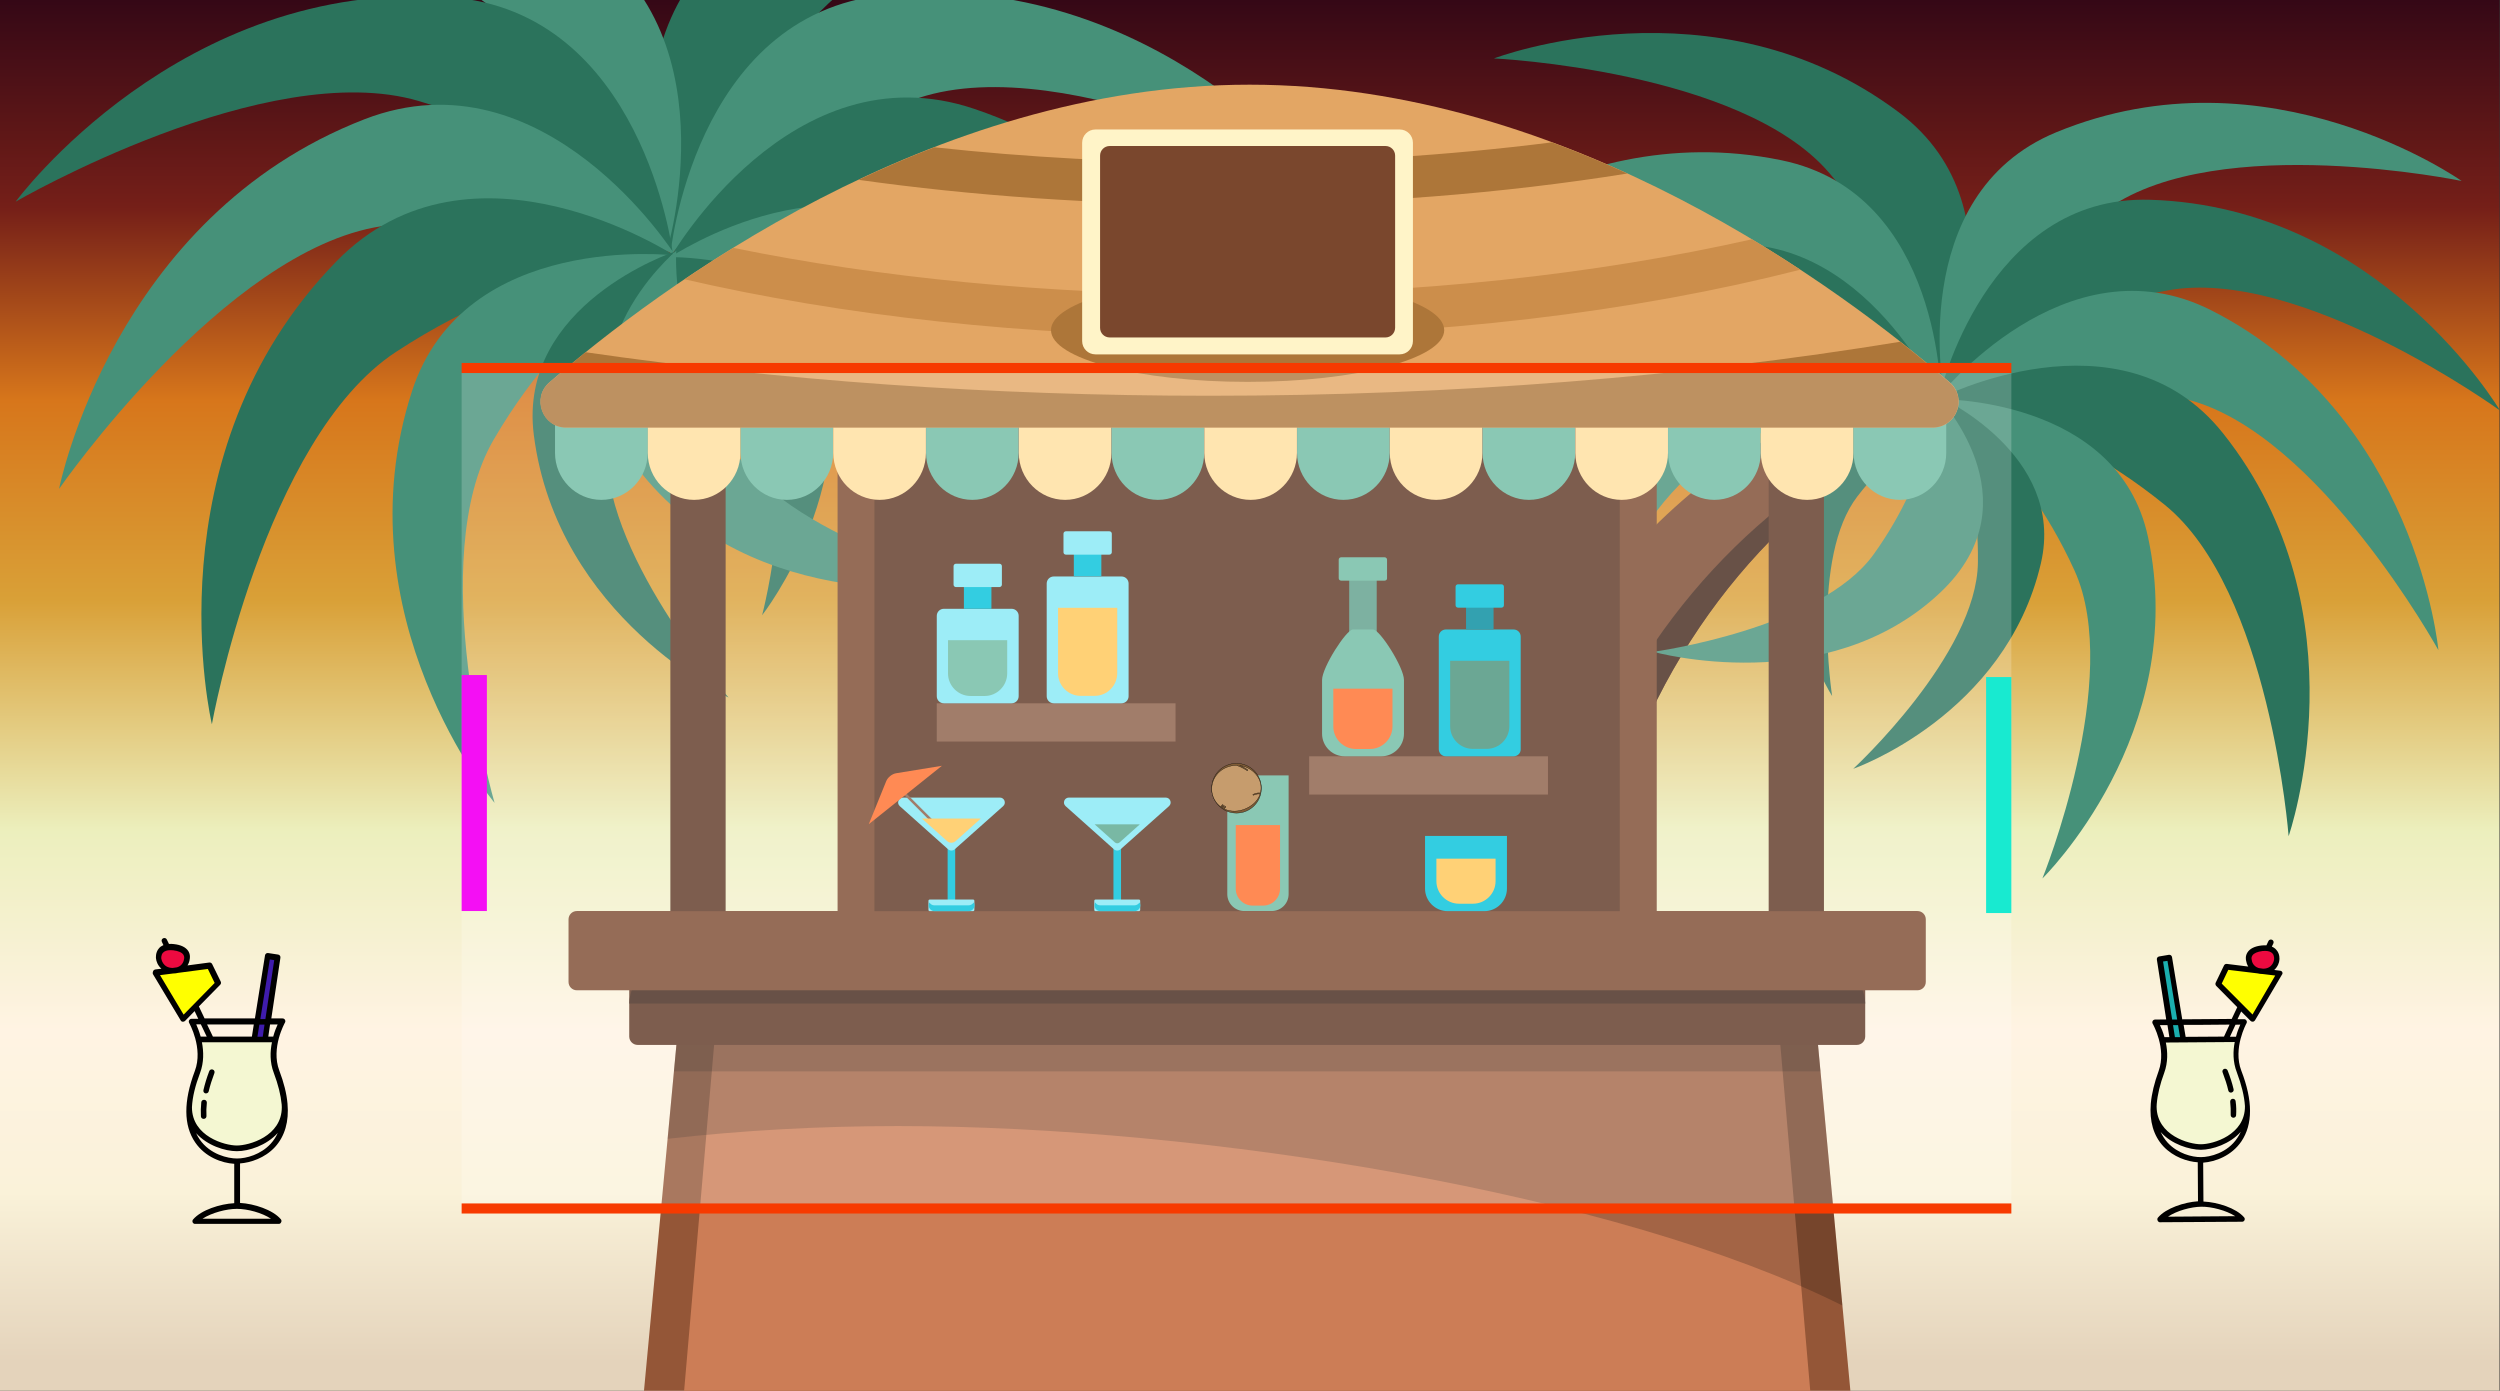 <?xml version="1.0" encoding="utf-8"?>
<!-- Generator: Adobe Illustrator 23.0.1, SVG Export Plug-In . SVG Version: 6.00 Build 0)  -->
<svg version="1.1" id="Layer_1" xmlns="http://www.w3.org/2000/svg" xmlns:xlink="http://www.w3.org/1999/xlink" x="0px" y="0px"
	 viewBox="0 0 1981 1102" style="enable-background:new 0 0 1981 1102;" xml:space="preserve">
<rect x="0" y="0" width="1981" height="1102" fill="#333333" stroke="none"/>
<style type="text/css">
	.st0{fill-rule:evenodd;clip-rule:evenodd;fill:url(#bg_1_);}
	.st1{fill:#7A472D;}
	.st2{fill:#422619;}
	.st3{fill:#2B735C;}
	.st4{fill:#469179;}
	.st5{fill:#945637;}
	.st6{fill:#CC7D56;}
	.st7{opacity:0.2;enable-background:new    ;}
	.st8{fill:#5C3522;}
	.st9{fill:#6DBAA1;}
	.st10{fill:#FFDE9C;}
	.st11{fill:#E3A664;}
	.st12{fill:#AD7639;}
	.st13{fill:#CC8E4B;}
	.st14{fill:#FFF4C8;}
	.st15{fill:#8A5C45;}
	.st16{fill:#84E8F5;}
	.st17{fill:#00C1D9;}
	.st18{fill:#008A9C;}
	.st19{fill:#FFC654;}
	.st20{fill:#5D9E89;}
	.st21{fill:#FF6D29;}
	.st22{fill:#58A68D;}
	.st23{opacity:0.2;fill-rule:evenodd;clip-rule:evenodd;fill:#FFFFFF;enable-background:new    ;}
	.st24{fill:none;stroke:#F73A00;stroke-width:8;stroke-miterlimit:10;}
	.st25{fill:#1BAFAF;}
	.st26{fill:#F4F7D2;}
	.st27{fill:#ED0A40;}
	.st28{fill:#FFFF00;}
	.st29{display:none;}
	.st30{display:inline;}
	.st31{fill:none;}
	.st32{fill:#3F1CAD;}
	.st33{fill-rule:evenodd;clip-rule:evenodd;fill:#F40FF4;}
	.st34{fill-rule:evenodd;clip-rule:evenodd;fill:#18EAD0;}
	.st35{fill:#7F5C36;stroke:#000000;stroke-width:0.25;stroke-miterlimit:10;}
	.st36{fill:#C69C6D;stroke:#000000;stroke-width:0.25;stroke-miterlimit:10;}
</style>
<linearGradient id="bg_1_" gradientUnits="userSpaceOnUse" x1="990.1" y1="334" x2="990.1" y2="1436" gradientTransform="matrix(1 0 0 -1 0 1436)">
	<stop  offset="1.980641e-02" style="stop-color:#E4D3BB"/>
	<stop  offset="0.143" style="stop-color:#FAF2D9"/>
	<stop  offset="0.259" style="stop-color:#FFF3E3"/>
	<stop  offset="0.402" style="stop-color:#ECEFBD"/>
	<stop  offset="0.569" style="stop-color:#D9A037"/>
	<stop  offset="0.712" style="stop-color:#D7761B"/>
	<stop  offset="0.851" style="stop-color:#751F18"/>
	<stop  offset="1" style="stop-color:#350816"/>
</linearGradient>
<rect id="bg" x="-0.4" class="st0" width="1981" height="1102"/>
<g>
	<g id="TikiBar">
		<g id="PalmRight">
			<path class="st1" d="M1553.6,325c-2-10.9-5-21.5-8.3-31.3c-154,26-295.2,144.4-355.8,317.3c-35.9,102.4-37.8,207.4-11.8,300.3
				c14.2,1.1,28.7,0.6,42.6-1.2c16.9-2.2,34-6.4,49.6-13.6c-20.4-87.7-16.4-185.1,16.9-280C1335.5,477.6,1436.2,374,1553.6,325z"/>
			<path class="st2" d="M1272.1,576.4c-44.1,90.5-58.1,173-48.1,262.5c0.5,17.2-35,21.3-52,21.5c-1.8,0-3.7,0-5.6,0
				c2.8,17.3,6.6,34.3,11.2,51c14.2,1.1,28.7,0.6,42.6-1.2c16.9-2.2,34-6.4,49.6-13.6c-20.4-87.7-16.4-185.1,16.9-280
				c48.7-138.8,149.3-242.4,266.7-291.4c-0.1-0.6-0.3-1.2-0.4-1.8C1437.8,361.7,1333.4,450.5,1272.1,576.4z"/>
			<path class="st3" d="M1561.1,323.4c0,0-85.9-45.2-126.2,35c-46.6,92.7,16.9,193.2,16.9,193.2s-17.2-110.1,20.1-158.4
				C1514.4,338.3,1561.1,323.4,1561.1,323.4z"/>
			<path class="st3" d="M1538,314.7c0,0,71-147.6-33.5-225.8c-145.8-109.3-320.7-42.6-320.7-42.6s195.5,9.2,265.4,90.4
				C1528.8,229.1,1538,314.7,1538,314.7z"/>
			<path class="st4" d="M1538.1,317.1c0,0,1.4-163.8-126.4-190.1c-178.5-36.8-308.3,98-308.3,98s180.8-74.9,278.7-31.2
				C1493.4,243.6,1538.1,317.1,1538.1,317.1z"/>
			<path class="st3" d="M1537.8,317.9c0,0-66.6-149.6-193.8-120.6c-177.7,40.5-240,217-240,217s133.5-143.1,240.7-143.8
				C1466.6,269.6,1537.8,317.9,1537.8,317.9z"/>
			<path class="st4" d="M1540.8,315.2c0,0-32-160.6,88.6-210.4c168.4-69.5,321.2,38.6,321.2,38.6s-191.7-39.7-279.6,21.5
				C1571,234.7,1540.8,315.2,1540.8,315.2z"/>
			<path class="st4" d="M1537.9,317.7c0,0-110.5-91.3-198.9-19c-123.4,101-103.5,263.5-103.5,263.5s48.9-164.2,132.6-206.5
				C1463.3,307.6,1537.9,317.7,1537.9,317.7z"/>
			<path class="st3" d="M1536.7,313.8c0,0,36.7-159.6,167.2-155.5c182.1,5.7,277.1,167,277.1,167s-158.5-114.9-263.8-95.1
				C1597.3,252.7,1536.7,313.8,1536.7,313.8z"/>
			<path class="st4" d="M1535.1,315.6c0,0,101.2-128.8,217.5-69.5c162.4,82.7,179.6,269.1,179.6,269.1s-94.5-171.4-198.2-198.4
				C1616,286.2,1535.1,315.6,1535.1,315.6z"/>
			<path class="st3" d="M1534.8,316.5c0,0,145.5-75.3,226.7,26.8c113.5,142.6,52,319.3,52,319.3s-14.9-195.2-98.2-262.6
				C1620.6,323.2,1534.8,316.5,1534.8,316.5z"/>
			<path class="st4" d="M1534.9,316.2c0,0,143.3-2.3,167.2,109.4c33.4,155.9-83.7,270.5-83.7,270.5s64.3-158.8,25.4-244.1
				C1599.5,354.9,1534.9,316.2,1534.9,316.2z"/>
			<path class="st3" d="M1535.7,313.9c0,0,101.7,45.9,81.5,132.5c-28.2,120.9-148.7,162.8-148.7,162.8s98-90.5,98.8-163.5
				C1568.4,362.5,1535.7,313.9,1535.7,313.9z"/>
			<path class="st4" d="M1534.3,312.9c0,0,81.2,83,3.1,156.7c-90.3,85.2-227.3,46.9-227.3,46.9s132.2-18,174.7-77.4
				C1533.2,371.5,1534.3,312.9,1534.3,312.9z"/>
		</g>
		<g id="palmLeft">
			<path class="st1" d="M511.9,210.5c3.7-12.5,8.5-24.5,13.4-35.6C702.1,223.7,853,378.8,903.2,588.1C932.9,712,922.5,835,881,940.4
				c-16.8-0.4-33.6-2.7-49.6-6.5c-19.5-4.6-39-11.6-56.3-21.8c34.3-100.1,41.2-214.3,13.6-329.2
				C748.5,414.8,643.3,281.7,511.9,210.5z"/>
			<path class="st2" d="M810.7,537.7c40.7,111,47.3,209,24.8,312.4c-2.6,20.1,38.3,29.1,58.2,31.4c2.2,0.3,4.3,0.5,6.5,0.7
				c-5.4,19.9-11.8,39.3-19.2,58.2c-16.8-0.4-33.6-2.7-49.6-6.5c-19.5-4.6-39-11.6-56.3-21.8c34.3-100.1,41.2-214.3,13.6-329.2
				c-40.3-168-145.5-301.1-276.9-372.3c0.2-0.7,0.4-1.3,0.6-2C642.8,267.2,754.1,383.3,810.7,537.7z"/>
			<path class="st3" d="M503.4,207.7c0,0,105.8-42.5,143.3,56c43.3,113.9-42.8,223.8-42.8,223.8s33.3-126.6-4.6-187.5
				C556.1,230.7,503.4,207.7,503.4,207.7z"/>
			<path class="st3" d="M531.4,200.2c0,0-65.3-180.9,66.1-259.9C780.9-170,977.3-71.2,977.3-71.2s-229.5-12.6-320.9,74
				C552.3,101.4,531.4,200.2,531.4,200.2z"/>
			<path class="st4" d="M531,203c0,0,17.9-191.5,170.4-207c212.9-21.7,348.5,151.3,348.5,151.3S847.6,38.2,728,77.6
				C592,122.5,531,203,531,203z"/>
			<path class="st3" d="M531.2,204.1c0,0,95.7-166.9,240.9-117.8c202.8,68.5,254.5,282.1,254.5,282.1s-139-183.1-264.1-196.8
				C620.1,156.1,531.2,204.1,531.2,204.1z"/>
			<path class="st4" d="M528,200.5c0,0,56.5-183.9-78.4-256.4c-188.6-101.3-380,6.8-380,6.8S298.3-72.7,393.7,9.4
				C502.3,102.8,528,200.5,528,200.5z"/>
			<path class="st4" d="M531.1,203.8c0,0,140-93.5,234.7,1.5C898,338,855.3,525.6,855.3,525.6S817.8,328,725.1,268.5
				C619.5,200.9,531.1,203.8,531.1,203.8z"/>
			<path class="st3" d="M532.9,199.4c0,0-23.9-190.9-176.8-201.6c-213.5-15-343.7,162-343.7,162S211.4,44.4,332,80.1
				C469.4,120.8,532.9,199.4,532.9,199.4z"/>
			<path class="st4" d="M534.6,201.7c0,0-102.9-162.5-245.8-107.2c-199.6,77.3-242,292.9-242,292.9s130.8-189,255.2-208.1
				C443.7,157.6,534.6,201.7,534.6,201.7z"/>
			<path class="st3" d="M534.8,202.7c0,0-161-105.3-268.1,4.3c-149.6,153-98.8,366.9-98.8,366.9S208.6,347.6,314,278.7
				C433.8,200.3,534.8,202.7,534.8,202.7z"/>
			<path class="st4" d="M534.8,202.4c0,0-167.2-19.8-208.4,107.8c-57.6,178.2,65.5,326,65.5,326S335.7,443,391.4,348
				C454.7,239.9,534.8,202.4,534.8,202.4z"/>
			<path class="st3" d="M534.1,199.6c0,0-124.3,41.5-111.1,145.1c18.5,144.7,154.3,208,154.3,208s-103.7-117.5-96-202.9
				C490.1,252.5,534.1,199.6,534.1,199.6z"/>
			<path class="st4" d="M535.9,198.7c0,0-104.8,87.3-22.3,182.7c95.4,110.3,260,81.9,260,81.9S621.3,426.4,578.7,352
				C530.2,267.3,535.9,198.7,535.9,198.7z"/>
		</g>
		<g id="Bar">
			<polygon class="st5" points="1478,1227.7 498.5,1227.7 539.6,789.6 1437,789.6 			"/>
			<polygon class="st6" points="1445.3,1227.7 531.2,1227.7 569.2,789.6 1407.4,789.6 			"/>
			<path class="st7" d="M711.5,892.3c243.1,0,570,53,748.4,142.2L1437,789.6H539.6L529,902.4C588.3,895.7,649.3,892.3,711.5,892.3z"
				/>
			<polygon class="st7" points="1442.5,849 1437,789.6 539.6,789.6 534,849 			"/>
			<path class="st1" d="M1476.1,1255.1H500.4c-14.8,0-25.9-13.4-23.1-28l1.4-7.6c2.1-11.1,11.8-19.2,23.1-19.2h972.8
				c11.3,0,21,8,23.1,19.2l1.4,7.6C1502,1241.7,1490.9,1255.1,1476.1,1255.1z"/>
			<path class="st8" d="M1497.8,1219.5c-0.2-0.9-0.4-1.7-0.6-2.5c-3.8,7.6-11.7,13-21.1,13H500.4c-9.3,0-17.2-5.4-21.1-13
				c-0.3,0.8-0.5,1.7-0.6,2.5l-1.4,7.6c-2.8,14.5,8.4,28,23.1,28h975.7c14.8,0,25.9-13.4,23.1-28L1497.8,1219.5z"/>
			<path class="st8" d="M1471.3,828h-966c-3.7,0-6.7-3-6.7-6.7v-50.8c0-3.7,3-6.7,6.7-6.7h966c3.7,0,6.7,3,6.7,6.7v50.8
				C1478,825,1475,828,1471.3,828z"/>
			<path class="st2" d="M498.6,795.2H1478c-0.4-17.4-14.6-31.4-32.1-31.4H530.7C513.2,763.8,499,777.8,498.6,795.2z"/>
			<path class="st1" d="M1519.4,784.7H457.1c-3.6,0-6.6-2.9-6.6-6.6v-49.6c0-3.6,2.9-6.6,6.6-6.6h1062.3c3.6,0,6.6,2.9,6.6,6.6v49.6
				C1526,781.8,1523,784.7,1519.4,784.7z"/>
			<rect x="531.2" y="338.7" class="st8" width="43.8" height="383.3"/>
			<rect x="1401.5" y="338.7" class="st8" width="43.8" height="383.3"/>
			<rect x="663.7" y="338.7" class="st1" width="649.1" height="383.3"/>
			<rect x="692.9" y="338.7" class="st8" width="590.6" height="383.3"/>
			<path class="st9" d="M513.2,311v47.9c0,20.5-16.5,37.2-36.7,37.2l0,0c-20.2,0-36.7-16.7-36.7-37.2V311H513.2z"/>
			<path class="st10" d="M586.7,311v47.9c0,20.5-16.5,37.2-36.7,37.2l0,0c-20.2,0-36.7-16.7-36.7-37.2V311H586.7z"/>
			<path class="st9" d="M660.2,311v47.9c0,20.5-16.5,37.2-36.7,37.2l0,0c-20.2,0-36.7-16.7-36.7-37.2V311H660.2z"/>
			<path class="st10" d="M733.7,311v47.9c0,20.5-16.5,37.2-36.7,37.2l0,0c-20.2,0-36.7-16.7-36.7-37.2V311H733.7z"/>
			<path class="st9" d="M807.2,311v47.9c0,20.5-16.5,37.2-36.7,37.2l0,0c-20.2,0-36.7-16.7-36.7-37.2V311H807.2z"/>
			<path class="st10" d="M880.7,311v47.9c0,20.5-16.5,37.2-36.7,37.2l0,0c-20.2,0-36.7-16.7-36.7-37.2V311H880.7z"/>
			<path class="st9" d="M954.2,311v47.9c0,20.5-16.5,37.2-36.7,37.2l0,0c-20.2,0-36.7-16.7-36.7-37.2V311H954.2z"/>
			<path class="st10" d="M1027.7,311v47.9c0,20.5-16.5,37.2-36.7,37.2l0,0c-20.2,0-36.7-16.7-36.7-37.2V311H1027.7z"/>
			<path class="st9" d="M1101.2,311v47.9c0,20.5-16.5,37.2-36.7,37.2l0,0c-20.2,0-36.7-16.7-36.7-37.2V311H1101.2z"/>
			<path class="st10" d="M1174.7,311v47.9c0,20.5-16.5,37.2-36.7,37.2l0,0c-20.2,0-36.7-16.7-36.7-37.2V311H1174.7z"/>
			<path class="st9" d="M1248.2,311v47.9c0,20.5-16.5,37.2-36.7,37.2l0,0c-20.2,0-36.7-16.7-36.7-37.2V311H1248.2z"/>
			<path class="st10" d="M1321.7,311v47.9c0,20.5-16.5,37.2-36.7,37.2l0,0c-20.2,0-36.7-16.7-36.7-37.2V311H1321.7z"/>
			<path class="st9" d="M1395.2,311v47.9c0,20.5-16.5,37.2-36.7,37.2l0,0c-20.2,0-36.7-16.7-36.7-37.2V311H1395.2z"/>
			<path class="st10" d="M1468.7,311v47.9c0,20.5-16.5,37.2-36.7,37.2l0,0c-20.2,0-36.7-16.7-36.7-37.2V311H1468.7z"/>
			<path class="st9" d="M1542.2,311v47.9c0,20.5-16.5,37.2-36.7,37.2l0,0c-20.2,0-36.7-16.7-36.7-37.2V311H1542.2z"/>
			<path class="st11" d="M448.7,338.7c-18.8,0-27.5-23.4-13.3-35.7c85.2-73.7,301.4-235.9,554.8-235.9S1459.8,229.4,1545,303
				c14.2,12.3,5.5,35.7-13.3,35.7H448.7z"/>
			<path class="st12" d="M1544.9,303.1c-11-9.5-24.1-20.4-39.2-32.3c-167.8,27.5-352.9,42.8-547.6,42.8
				c-174.2,0-340.7-12.2-494.1-34.5c-10.8,8.7-20.4,16.8-28.8,24c-14.2,12.3-5.5,35.7,13.3,35.7h1083
				C1550.4,338.7,1559.2,315.4,1544.9,303.1z"/>
			<path class="st12" d="M968.8,162.1c113.8,0,222.2-8.8,320.7-24.6c-19.3-8.8-39.2-17.1-59.8-24.7
				c-81.9,10.4-169.7,16.1-260.9,16.1c-79.3,0-155.9-4.3-228.4-12.2c-20.7,8-40.8,16.6-60.1,25.8C770,155.1,867.2,162.1,968.8,162.1
				z"/>
			<path class="st13" d="M968.8,266.6c169.6,0,327.2-19.5,457.8-52.9c-12.2-8-25-16.1-38.4-24.1c-122.6,27.7-266,43.7-419.4,43.7
				c-140.4,0-272.4-13.4-387.8-36.9c-13.5,8.3-26.4,16.7-38.6,24.9C666.5,250,812.5,266.6,968.8,266.6z"/>
			<ellipse class="st12" cx="988.6" cy="261.6" rx="155.8" ry="41"/>
			<path class="st14" d="M1109.1,280.8H868c-5.8,0-10.5-4.7-10.5-10.5V113.1c0-5.8,4.7-10.5,10.5-10.5h241.1
				c5.8,0,10.5,4.7,10.5,10.5v157.2C1119.6,276.1,1114.9,280.8,1109.1,280.8z"/>
			<path class="st1" d="M1097.9,267.4H879.3c-4.2,0-7.6-3.4-7.6-7.6V123.3c0-4.2,3.4-7.6,7.6-7.6h218.6c4.2,0,7.6,3.4,7.6,7.6v136.4
				C1105.5,263.9,1102.1,267.4,1097.9,267.4z"/>
			<rect x="742.3" y="557.3" class="st15" width="189.2" height="30.3"/>
			<rect x="1037.4" y="599.3" class="st15" width="189.2" height="30.3"/>
			<g>
				<path class="st16" d="M801.6,557.3h-53.7c-3.1,0-5.6-2.5-5.6-5.6V488c0-3.1,2.5-5.6,5.6-5.6h53.7c3.1,0,5.6,2.5,5.6,5.6v63.6
					C807.2,554.8,804.7,557.3,801.6,557.3z"/>
				<path class="st9" d="M751.2,507.3v26.3c0,9.9,8.1,17.9,17.9,17.9h11.1c9.9,0,17.9-8.1,17.9-17.9v-26.3H751.2z"/>
				<rect x="763.8" y="463.2" class="st17" width="21.8" height="19.2"/>
				<path class="st16" d="M792,465.2h-34.5c-1.1,0-1.9-0.9-1.9-1.9v-14.7c0-1.1,0.9-1.9,1.9-1.9H792c1.1,0,1.9,0.9,1.9,1.9v14.7
					C793.9,464.3,793,465.2,792,465.2z"/>
			</g>
			<g>
				<path class="st17" d="M1199.4,599.3h-53.7c-3.1,0-5.6-2.5-5.6-5.6v-89.3c0-3.1,2.5-5.6,5.6-5.6h53.7c3.1,0,5.6,2.5,5.6,5.6v89.3
					C1205.1,596.8,1202.5,599.3,1199.4,599.3z"/>
				<path class="st4" d="M1149.1,523.6v51.9c0,9.9,8.1,17.9,17.9,17.9h11.1c9.9,0,17.9-8.1,17.9-17.9v-51.9H1149.1z"/>
				<rect x="1161.7" y="479.6" class="st18" width="21.8" height="19.2"/>
				<path class="st17" d="M1189.8,481.5h-34.5c-1.1,0-1.9-0.9-1.9-1.9v-14.7c0-1.1,0.9-1.9,1.9-1.9h34.5c1.1,0,1.9,0.9,1.9,1.9v14.7
					C1191.7,480.6,1190.9,481.5,1189.8,481.5z"/>
			</g>
			<g>
				<path class="st16" d="M888.7,557.3H835c-3.1,0-5.6-2.5-5.6-5.6v-89.3c0-3.1,2.5-5.6,5.6-5.6h53.7c3.1,0,5.6,2.5,5.6,5.6v89.3
					C894.3,554.8,891.8,557.3,888.7,557.3z"/>
				<path class="st19" d="M838.4,481.6v51.9c0,9.9,8.1,17.9,17.9,17.9h11.1c9.9,0,17.9-8.1,17.9-17.9v-51.9H838.4z"/>
				<rect x="850.9" y="437.5" class="st17" width="21.8" height="19.2"/>
				<path class="st16" d="M879.1,439.5h-34.5c-1.1,0-1.9-0.9-1.9-1.9v-14.7c0-1.1,0.9-1.9,1.9-1.9h34.5c1.1,0,1.9,0.9,1.9,1.9v14.7
					C881,438.6,880.1,439.5,879.1,439.5z"/>
			</g>
			<g>
				<rect x="1069.1" y="458.1" class="st20" width="21.8" height="49"/>
				<path class="st9" d="M1094.6,599.3h-29.1c-9.9,0-17.9-8.1-17.9-17.9v-42.6c0-9.9,19.2-40,24.5-40h15.9c5.4,0,24.5,30.1,24.5,40
					v42.6C1112.5,591.2,1104.4,599.3,1094.6,599.3z"/>
				<path class="st21" d="M1056.5,545.7v29.9c0,9.9,8.1,17.9,17.9,17.9h11.1c9.9,0,17.9-8.1,17.9-17.9v-29.9H1056.5z"/>
				<path class="st9" d="M1097.2,460.1h-34.5c-1.1,0-1.9-0.9-1.9-1.9v-14.7c0-1.1,0.9-1.9,1.9-1.9h34.5c1.1,0,1.9,0.9,1.9,1.9v14.7
					C1099.2,459.2,1098.3,460.1,1097.2,460.1z"/>
			</g>
			<g>
				<rect x="882.3" y="656.8" class="st17" width="6" height="60.6"/>
				<path class="st16" d="M926.3,638.8L887.9,673c-1.5,1.3-3.7,1.3-5.2,0l-38.3-34.2c-2.7-2.4-1-6.8,2.6-6.8h76.7
					C927.3,632,929,636.4,926.3,638.8z"/>
				<path class="st22" d="M867.4,653.2l16,14.3c1.1,1,2.7,1,3.8,0l16-14.3H867.4z"/>
				<path class="st16" d="M902.5,722h-34.4c-0.5,0-1-0.4-1-1v-7.2c0-0.5,0.4-1,1-1h34.4c0.5,0,1,0.4,1,1v7.2
					C903.5,721.6,903,722,902.5,722z"/>
				<path class="st17" d="M898.9,717.4h-27.1c-1.7,0-3.1-0.9-3.9-2.3c-0.4,0.7-0.6,1.5-0.6,2.3c0,2.5,2.1,4.6,4.6,4.6H899
					c2.5,0,4.6-2.1,4.6-4.6c0-0.8-0.2-1.6-0.6-2.3C902,716.5,900.6,717.4,898.9,717.4z"/>
			</g>
			<g>
				<rect x="750.9" y="656.8" class="st17" width="6" height="60.6"/>
				<path class="st16" d="M794.9,638.8L756.5,673c-1.5,1.3-3.7,1.3-5.2,0L713,638.8c-2.7-2.4-1-6.8,2.6-6.8h76.7
					C795.9,632,797.6,636.4,794.9,638.8z"/>
				<path class="st15" d="M748.4,660.3l-0.2,0.2c-0.3,0.3-0.9,0.3-1.2,0L706.6,620c-0.3-0.3-0.3-0.9,0-1.2l0.2-0.2
					c0.3-0.3,0.9-0.3,1.2,0l40.5,40.5C748.8,659.4,748.8,660,748.4,660.3z"/>
				<path class="st19" d="M730.5,648.6l20.1,18c1.8,1.6,4.6,1.6,6.5,0l20.1-18H730.5z"/>
				<path class="st21" d="M746.4,606.8l-36.2,5.9c-3.3,0.5-6.8,3.3-8,6.4l-13.8,34L746.4,606.8z"/>
				<path class="st16" d="M771.1,722h-34.4c-0.5,0-1-0.4-1-1v-7.2c0-0.5,0.4-1,1-1h34.4c0.5,0,1,0.4,1,1v7.2
					C772.1,721.6,771.6,722,771.1,722z"/>
				<path class="st17" d="M767.5,717.4h-27.1c-1.7,0-3.1-0.9-3.9-2.3c-0.4,0.7-0.6,1.5-0.6,2.3c0,2.5,2.1,4.6,4.6,4.6h27.1
					c2.5,0,4.6-2.1,4.6-4.6c0-0.8-0.2-1.6-0.6-2.3C770.6,716.5,769.2,717.4,767.5,717.4z"/>
			</g>
			<g>
				<path class="st17" d="M1129.2,662.4v41.7c0,9.9,8.1,17.9,17.9,17.9h29.1c9.9,0,17.9-8.1,17.9-17.9v-41.7H1129.2z"/>
				<path class="st19" d="M1138.2,680.4v17.8c0,9.9,8.1,17.9,17.9,17.9h11.1c9.9,0,17.9-8.1,17.9-17.9v-17.8H1138.2z"/>
			</g>
			<g>
				<path class="st9" d="M972.5,614.4v94.1c0,7.4,6,13.4,13.4,13.4h21.8c7.4,0,13.4-6,13.4-13.4v-94.1H972.5z"/>
				<path class="st21" d="M979.2,653.8v50.4c0,7.4,6,13.4,13.4,13.4h8.3c7.4,0,13.4-6,13.4-13.4v-50.4H979.2z"/>
			</g>
		</g>
	</g>
</g>
<g id="bane">
	<rect x="365.8" y="295.5" class="st23" width="1228" height="658.6"/>
	<line id="bottum_x5F_bande" class="st24" x1="1593.8" y1="957.6" x2="365.8" y2="957.6"/>
	<line id="top_x5F_bande" class="st24" x1="365.8" y1="291.6" x2="1593.8" y2="291.6"/>
</g>
<g id="pinaCola_x5F_right">
	<g>
		<polygon id="straw" class="st25" points="1728.7,823.3 1721.3,824.6 1710.6,760.8 1718,759.5 		"/>
		<path id="the_drink" class="st26" d="M1768.2,902.7l-21,5.8c-0.5,0-18.8-2.8-19.3-3.1c-7.7-5.3-21-20.3-20.6-18.1l2.8-29.7
			c3.2-1.6,3.2-15.2,3.4-15.9c2.6-7.1-3-16.7,1.5-16.7l55.9-0.8c1.4,0,2.5,1.3,2.3,2.7c-1.5,9.3,1.9,33.6,6.7,37.3
			c0.6,0.5,1,1.2,1,2l-1.3,24.1c0,4.1-8,10.4-10.1,12C1769.1,902.4,1768.7,902.6,1768.2,902.7z"/>
		<path id="coctailberry" class="st27" d="M1794.2,769.5h-3.7c-4.8,0-8.8-3.9-8.9-8.7v-0.4c0-4.8,3.9-8.8,8.7-8.9h3.7
			c4.8,0,8.8,3.9,8.9,8.7v0.4C1803,765.5,1799,769.4,1794.2,769.5z"/>
		<polygon id="pineapple" class="st28" points="1758.6,781.5 1765.2,765.2 1804.8,771.6 1786.3,805.5 		"/>
		<g id="outline">
			<g id="fyld" class="st29">
				<path class="st30" d="M1752.7,909.6c-13.5,0.1-39.6-8-36.6-40.7c0.7-6.8,3.5-14.6,7-23.6c3.3-8.5-1.1-18.1-3.1-24.9l24.8-0.6
					l31.6-0.8c-2,7-4.9,16.2-1.2,25.1c21.5,52-6.5,65.4-22.7,65.6"/>
				<g class="st30">
					<path d="M1744.3,919C1744.2,919,1744.2,919,1744.3,919c-0.1,0-0.1,0-0.2,0H1744.3z"/>
					<path d="M1713.4,823.6L1713.4,823.6c0.9,3.5,1.6,7.5,1.7,11.7C1715.1,831.2,1714.4,827.1,1713.4,823.6z"/>
					<path d="M1744.1,908.9L1744.1,908.9L1744.1,908.9C1744,908.9,1744.1,908.9,1744.1,908.9c-12.3,0.1-35.5-7.1-37.3-31.9
						c-1.6,33,24.2,42.1,37.4,42c13.2-0.1,38.9-9.6,36.9-42.6C1779.5,901.5,1756.4,908.8,1744.1,908.9z"/>
				</g>
				<polyline class="st30" points="1725,822.9 1715.2,760.1 1722.8,758.9 1733.4,822.5 				"/>
				<polygon class="st30" points="1771.6,766 1765,779.8 1792.5,807.4 1813.7,771.3 				"/>
				<path class="st30" d="M1808.4,760.2c0,0,1.2-10.2-11.7-8.7s-10.3,9.5-10.3,9.5s0.9,8.8,11,8.7
					C1807.5,769.6,1808.4,760.2,1808.4,760.2z"/>
			</g>
			<g id="linjer">
				<g>
					<path class="st31" d="M1719,821.8l-1.5-9.5h-5.9c1,2.2,2.4,5.5,3.6,9.5H1719z"/>
					<path class="st31" d="M1744.2,911.1L1744.2,911.1C1744.2,911.1,1744.1,911.1,1744.2,911.1
						C1744.1,911.1,1744.1,911.1,1744.2,911.1L1744.2,911.1c-9.1,0.1-23.2-4.2-31.9-14.1c1.4,3.1,3.2,6,5.6,8.5
						c7.8,8.4,19.1,11.4,26.4,11.4c7,0,20.8-3.3,28.8-15.1c1.1-1.6,2-3.3,2.8-5C1767.2,906.6,1753.2,911,1744.2,911.1z"/>
					<polygon class="st31" points="1717.5,761.4 1714,761.9 1721.2,807.9 1725.2,807.8 					"/>
					<polygon class="st31" points="1762.2,821.5 1766.6,812 1743.5,812.1 1743.3,812.1 1730.2,812.2 1731.8,821.7 					"/>
					<polygon class="st31" points="1725.9,812.2 1721.9,812.3 1723.4,821.8 1727.5,821.7 					"/>
					<path class="st31" d="M1771.2,963.7c-7.1-4.7-18.7-7.6-26.9-7.5s-19.5,3.1-26.4,7.9L1771.2,963.7z"/>
					<path class="st31" d="M1802,760c0-0.1,0.3-2.7-1.3-4.6c-1.2-1.3-3.1-2-5.8-2c-0.7,0-1.4,0-2.1,0.1c-4,0.5-6.8,1.6-8,3.5
						c-1,1.5-0.6,3.1-0.6,3.2c0,0.1,0.1,0.3,0.1,0.4c0.1,0.6,0.7,4.9,5.4,6.4l3.5,0.5C1801.2,767.4,1802,760.3,1802,760z"/>
					<path class="st31" d="M1788.9,771.3l-23.2-2.8l-5.2,10.9l24.4,24.5l18.2-30.9l-10.1-1.2
						C1791.4,771.8,1790.1,771.6,1788.9,771.3z"/>
					<path class="st31" d="M1771.4,821.4c0.1,0,0.3,0,0.4,0c1.1-4,2.4-7.3,3.4-9.6h-3.8l-4.4,9.5L1771.4,821.4L1771.4,821.4z"/>
					<path class="st31" d="M1770.8,825.7l-54.6,0.4c1.4,7.1,1.8,15.7-1.3,24.1c-3.3,8.9-5.3,17.2-5.9,24.6c-0.1,0.7-0.1,1.4-0.1,2
						c0,0.1,0,0.1,0,0.2c0.2,22.8,25.8,29.7,35.2,29.7c9.4-0.1,35-7.3,34.8-30.1v-0.1c-0.6-7.9-2.7-16.9-6.5-26.7
						C1769.2,841.4,1769.5,832.8,1770.8,825.7z M1765.7,864.2c-1-4.5-2.6-9.3-4.5-14.3c-0.4-1.1,0.1-2.4,1.2-2.8
						c1.1-0.4,2.4,0.1,2.8,1.3c1.9,5.1,3.6,10.1,4.7,14.8c0.3,1.2-0.5,2.3-1.6,2.6c-0.2,0-0.3,0.1-0.5,0.1
						C1766.8,865.8,1765.9,865.2,1765.7,864.2z M1771.9,883.6c-0.1,1.1-1,2-2.1,2c-0.1,0-0.1,0-0.2,0c-1.2-0.1-2.1-1.1-2-2.3
						c0.2-3.2,0.1-6.7-0.4-10.3c-0.1-1.2,0.7-2.3,1.9-2.4c1.2-0.1,2.2,0.7,2.4,1.9C1772.1,876.4,1772.1,880.2,1771.9,883.6z"/>
					<path d="M1768.3,865.7c1.2-0.3,1.9-1.4,1.6-2.6c-1.1-4.7-2.7-9.7-4.7-14.8c-0.4-1.1-1.7-1.7-2.8-1.3c-1.1,0.4-1.7,1.7-1.2,2.8
						c1.9,5,3.5,9.8,4.5,14.3c0.2,1,1.1,1.7,2.1,1.7C1767.9,865.8,1768.1,865.8,1768.3,865.7z"/>
					<path d="M1769.1,870.7c-1.2,0.1-2,1.2-1.9,2.4c0.4,3.6,0.5,7.1,0.4,10.3c-0.1,1.2,0.8,2.2,2,2.3c0.1,0,0.1,0,0.2,0
						c1.1,0,2.1-0.9,2.1-2c0.2-3.5,0.2-7.2-0.4-11.1C1771.4,871.4,1770.3,870.5,1769.1,870.7z"/>
					<path d="M1808.5,770.4c-0.3-0.7-0.9-1.1-1.7-1.2l-4.7-0.6c2.8-2.5,4-5.9,4.1-8.1c0-0.2,0.6-4.6-2.5-7.9
						c-0.9-1.1-2.1-1.9-3.5-2.5l1.2-2.5c0.5-1.1,0.1-2.4-1-2.9s-2.4-0.1-2.9,1l-1.6,3.4c-1.2-0.1-2.5,0-3.8,0.1
						c-5.5,0.6-9.3,2.5-11.2,5.5c-1.8,2.8-1.3,5.6-1.1,6.5c0.2,1.3,0.7,3.1,1.7,4.7l-17-2.1c-0.9-0.1-1.8,0.4-2.2,1.2l-6.6,13.7
						c-0.4,0.8-0.2,1.8,0.4,2.5l16.7,16.9l-4.4,9.3l-25.2,0.2h-0.2l-13.8,0.1l-8.1-49.3c-0.2-1.2-1.3-2-2.5-1.8l-7.7,1.3
						c-1.2,0.2-2,1.3-1.8,2.5l7.4,47.4l-8.8,0.1c-0.8,0-1.5,0.4-1.9,1.1s-0.4,1.5,0,2.2c0.1,0.2,11.2,19.6,4.7,37.5
						c-3.4,9.3-5.5,17.9-6.2,25.7c-1.2,14.1,2.2,25.6,9.9,33.9c8,8.6,19.2,12.2,27.3,12.7l0.2,30.9c-10.9,0.7-25.5,5.5-31.7,12.9
						c0,0,0,0.1-0.1,0.1c0,0.1-0.1,0.1-0.1,0.2c0,0.1-0.1,0.1-0.1,0.2c0,0.1-0.1,0.1-0.1,0.2c0,0.1,0,0.1-0.1,0.2c0,0.1,0,0.1,0,0.2
						c0,0.1,0,0.2,0,0.2v0.1v0.1c0,0.1,0,0.1,0,0.2c0,0.1,0,0.1,0,0.2c0,0.1,0,0.1,0.1,0.2c0,0.1,0,0.1,0.1,0.2
						c0,0.1,0.1,0.1,0.1,0.2c0,0.1,0.1,0.1,0.1,0.2c0,0.1,0.1,0.1,0.1,0.2c0.1,0.1,0.1,0.1,0.2,0.2c0,0,0,0,0.1,0.1
						c0,0,0.1,0,0.1,0.1c0.1,0,0.1,0.1,0.2,0.1s0.1,0.1,0.2,0.1s0.1,0.1,0.2,0.1s0.2,0.1,0.2,0.1h0.1c0.1,0,0.3,0,0.4,0l0,0
						l64.9-0.4c0.1,0,0.1,0,0.2,0s0.1,0,0.1,0c0.1,0,0.2,0,0.3-0.1h0.1c0.1,0,0.2-0.1,0.3-0.1c0,0,0.1,0,0.1-0.1
						c0.1,0,0.2-0.1,0.2-0.2c0,0,0,0,0.1,0l0,0c0.1-0.1,0.1-0.1,0.2-0.2l0.1-0.1c0-0.1,0.1-0.1,0.1-0.2c0-0.1,0.1-0.1,0.1-0.2
						c0-0.1,0.1-0.1,0.1-0.2c0-0.1,0-0.1,0.1-0.2c0-0.1,0-0.1,0-0.2c0-0.1,0-0.1,0-0.2V966v-0.1c0-0.1,0-0.2,0-0.2
						c0-0.1,0-0.1,0-0.2c0-0.1,0-0.2-0.1-0.2c0-0.1,0-0.1-0.1-0.2c0-0.1-0.1-0.1-0.1-0.2c0-0.1-0.1-0.1-0.1-0.2l-0.1-0.1
						c-6.4-7.4-21.1-12-32.2-12.5l-0.2-30.8c9.6-0.7,22.5-5.4,30.3-16.9c9.1-13.5,9.1-32.3-0.1-56c-6.8-17.7,4-37.3,4.1-37.5
						c0.4-0.7,0.4-1.5,0-2.2s-1.1-1.1-1.9-1.1h-5.2l2.9-6.1l7.5,7.5c0.4,0.4,1,0.6,1.5,0.6c0.1,0,0.2,0,0.3,0c0.7-0.1,1.2-0.5,1.6-1
						l21.3-36.1C1808.7,771.8,1808.8,771.1,1808.5,770.4z M1743.3,812.1h0.2l23.2-0.2l-4.4,9.5l-30.4,0.2l-1.6-9.5H1743.3z
						 M1723.4,821.8l-1.5-9.5h4l1.6,9.5H1723.4z M1714,761.9l3.5-0.5l7.7,46.5h-4L1714,761.9z M1717.5,812.3l1.5,9.5h-3.9
						c-1.1-4-2.5-7.3-3.6-9.5H1717.5z M1744.3,956.2c8.2-0.1,19.7,2.9,26.9,7.5l-53.3,0.4C1724.8,959.4,1736.1,956.3,1744.3,956.2z
						 M1744.1,916.9c-7.3,0.1-18.5-2.9-26.4-11.4c-2.3-2.5-4.1-5.4-5.6-8.5c8.7,9.8,22.8,14,31.8,14.1l0,0c0,0,0,0,0.1,0s0,0,0.1,0
						l0,0c9-0.1,23-4.6,31.5-14.3c-0.8,1.8-1.7,3.4-2.8,5C1765,913.6,1751.1,916.9,1744.1,916.9z M1778.9,876.5
						C1778.9,876.6,1778.9,876.6,1778.9,876.5c0.2,22.9-25.4,30.2-34.8,30.2c-9.4,0.1-35-6.9-35.2-29.7c0-0.1,0-0.1,0-0.2
						c0-0.7,0.1-1.3,0.1-2c0.6-7.4,2.6-15.7,5.9-24.6c3.1-8.4,2.8-17,1.3-24.1l54.6-0.4c-1.4,7.1-1.6,15.7,1.7,24.1
						C1776.2,859.7,1778.4,868.6,1778.9,876.5z M1775.2,811.9c-1,2.3-2.4,5.6-3.4,9.6c-0.1,0-0.3,0-0.4,0h-4.4l4.4-9.5L1775.2,811.9
						L1775.2,811.9z M1784.3,760.7c0-0.1,0-0.3-0.1-0.4c0-0.1-0.5-1.7,0.6-3.2c1.2-1.8,4-3,8-3.5c0.8-0.1,1.5-0.1,2.1-0.1
						c2.7,0,4.6,0.7,5.8,2c1.6,1.8,1.3,4.5,1.3,4.6c0,0.3-0.7,7.4-8.7,7.5l-3.5-0.5C1785,765.6,1784.3,761.3,1784.3,760.7z
						 M1784.9,803.9l-24.4-24.5l5.2-10.9l23.2,2.8c1.2,0.3,2.5,0.5,3.9,0.5l10.1,1.2L1784.9,803.9z"/>
				</g>
			</g>
		</g>
	</g>
</g>
<g id="pinaCola_x5F_left">
	<g>
		
			<rect id="straw_1_" x="179.1" y="787.5" transform="matrix(0.16 -0.987 0.987 0.16 -603.116 873.505)" class="st32" width="65.6" height="7.6"/>
		<path id="the_drink_1_" class="st26" d="M163.1,903.8l21.4,5.8c0.5,0,19.2-3,19.6-3.3c7.9-5.4,21.3-20.7,20.8-18.4l-3-30.1
			c-3.3-1.6-3.3-15.4-3.6-16.1c-2.6-7.2,3-16.9-1.6-16.9l-56.9-0.4c-1.5,0-2.6,1.3-2.3,2.7c1.6,9.5-1.8,34.1-6.5,37.8
			c-0.6,0.5-1,1.2-1,2l1.5,24.4c0,4.2,8.2,10.4,10.4,12C162.2,903.6,162.6,903.8,163.1,903.8z"/>
		<path id="coctailberry_1_" class="st27" d="M135.9,769h3.4c5,0,9.1-4.1,9.1-9.1l0,0c0-5-4.1-9.1-9.1-9.1h-3.4
			c-5,0-9.1,4.1-9.1,9.1l0,0C126.8,764.9,130.9,769,135.9,769z"/>
		<polygon id="pineapple_1_" class="st28" points="172,781 165.2,764.4 124.9,771.3 144.1,805.5 		"/>
		<g>
			<g id="fyld_1_" class="st29">
				<path class="st30" d="M179.1,910.7c-16.6,0-45.1-13.4-23.6-66.3c3.6-9,0.6-18.3-1.4-25.4l32.2,0.6l25.2,0.4
					c-1.9,7-6.4,16.7-2.9,25.3c3.7,9.1,6.7,17,7.3,23.9C219.1,902.4,192.7,910.8,179.1,910.7"/>
				<g class="st30">
					<path d="M187.8,920.3C187.8,920.3,187.7,920.3,187.8,920.3c-0.1,0-0.1,0-0.2,0H187.8z"/>
					<path d="M216.6,835.3c0.1-4.3,0.8-8.3,1.7-11.9l0,0C217.3,826.9,216.6,831,216.6,835.3z"/>
					<path d="M149.9,877.4c-1.8,33.4,24.3,42.9,37.8,42.9c13.4,0,39.6-9.5,37.8-42.9c-1.6,25.2-25.2,32.6-37.8,32.6h0.1h-0.2h0.1
						C175.2,910,151.6,902.6,149.9,877.4z"/>
				</g>
				<polyline class="st30" points="198,822.3 208.2,757.8 216.1,759 206.5,822.7 				"/>
				<polygon class="st30" points="115.9,771 137.8,807.5 165.5,779.3 158.7,765.4 				"/>
				<path class="st30" d="M132.5,769.2c10.3,0,11.1-8.9,11.1-8.9s2.6-8-10.6-9.5s-11.8,8.9-11.8,8.9S122.2,769.2,132.5,769.2z"/>
			</g>
			<g id="linjer_1_">
				<g>
					<path class="st31" d="M216.5,821.5c1.1-4,2.5-7.4,3.5-9.6h-6l-1.4,9.6H216.5z"/>
					<path class="st31" d="M155.4,897.9c0.8,1.8,1.8,3.5,2.9,5.1c8.2,11.9,22.3,15.1,29.4,15.1c7.4,0,18.9-3.1,26.7-11.7
						c2.3-2.6,4.2-5.4,5.6-8.6c-8.7,10-23.1,14.4-32.3,14.5l0,0c0,0,0,0-0.1,0c0,0,0,0-0.1,0l0,0
						C178.4,912.2,164.2,907.8,155.4,897.9z"/>
					<polygon class="st31" points="206.2,807.5 210.3,807.5 217.3,760.8 213.7,760.3 					"/>
					<polygon class="st31" points="199.6,821.5 201.1,811.8 187.8,811.8 187.6,811.8 164.1,811.8 168.7,821.5 					"/>
					<polygon class="st31" points="204,821.5 208.1,821.5 209.6,811.8 205.5,811.8 					"/>
					<path class="st31" d="M214.7,965.7c-7.1-4.8-18.6-7.8-27-7.8c-8.3,0-20,3.1-27.2,7.8H214.7z"/>
					<path class="st31" d="M136.8,767l3.5-0.5c4.8-1.5,5.5-5.9,5.5-6.5c0-0.1,0-0.3,0.1-0.4c0-0.1,0.5-1.7-0.6-3.2
						c-1.2-1.8-4-3-8.1-3.5c-0.8-0.1-1.5-0.1-2.2-0.1c-2.7,0-4.7,0.7-5.8,2c-1.6,1.8-1.4,4.6-1.4,4.6
						C127.8,759.8,128.7,766.9,136.8,767z"/>
					<path class="st31" d="M137.1,771.4l-10.3,1.3l18.7,31.2l24.6-25.1l-5.4-11.1l-23.6,3.1C139.9,771.2,138.6,771.4,137.1,771.4z"
						/>
					<path class="st31" d="M163.8,821.5l-4.6-9.6h-3.8c1.1,2.3,2.4,5.6,3.5,9.7c0.1,0,0.3,0,0.4,0h4.5L163.8,821.5L163.8,821.5z"/>
					<path class="st31" d="M158.5,850.3c-3.8,10-5.9,19.1-6.4,27.1v0.1c0,23.1,26,30.3,35.6,30.3s35.6-7.2,35.6-30.3
						c0-0.1,0-0.1,0-0.2c0-0.7-0.1-1.4-0.1-2c-0.7-7.5-2.8-15.9-6.2-24.9c-3.2-8.5-2.9-17.2-1.5-24.4H160
						C161.4,833.1,161.7,841.8,158.5,850.3z M163.3,866.4c-0.2,0-0.3,0-0.5-0.1c-1.2-0.3-1.9-1.4-1.6-2.6c1.1-4.8,2.7-9.8,4.6-15
						c0.4-1.1,1.7-1.7,2.8-1.3s1.7,1.7,1.3,2.8c-1.9,5-3.4,9.9-4.5,14.4C165.2,865.7,164.3,866.4,163.3,866.4z M159.5,873.4
						c0.1-1.2,1.2-2.1,2.4-1.9c1.2,0.1,2.1,1.2,1.9,2.4c-0.4,3.7-0.5,7.2-0.3,10.4c0.1,1.2-0.8,2.3-2,2.3c-0.1,0-0.1,0-0.2,0
						c-1.1,0-2.1-0.9-2.2-2C159,881,159.1,877.3,159.5,873.4z"/>
					<path d="M163.3,866.4c1,0,1.9-0.7,2.1-1.7c1.1-4.6,2.6-9.4,4.5-14.4c0.4-1.1-0.1-2.4-1.3-2.8c-1.1-0.4-2.4,0.1-2.8,1.3
						c-2,5.2-3.5,10.3-4.6,15c-0.3,1.2,0.5,2.4,1.6,2.6C163,866.4,163.1,866.4,163.3,866.4z"/>
					<path d="M159.5,873.4c-0.4,3.9-0.5,7.7-0.3,11.2c0.1,1.2,1,2,2.2,2c0.1,0,0.1,0,0.2,0c1.2-0.1,2.1-1.1,2-2.3
						c-0.2-3.3-0.1-6.8,0.3-10.4c0.1-1.2-0.7-2.3-1.9-2.4C160.7,871.3,159.6,872.2,159.5,873.4z"/>
					<path d="M121.3,772.1l21.9,36.5c0.3,0.6,0.9,1,1.6,1c0.1,0,0.2,0,0.3,0c0.6,0,1.1-0.2,1.6-0.7l7.5-7.7l2.9,6.1h-5.3
						c-0.8,0-1.5,0.4-1.9,1.1s-0.4,1.5,0,2.2c0.1,0.2,11.3,20,4.5,38c-9.1,24.1-9,43.2,0.3,56.7c8,11.7,21.2,16.3,30.9,16.9v31.2
						c-11.3,0.6-26.2,5.4-32.6,12.9l-0.1,0.1c0,0-0.1,0.1-0.1,0.2c0,0.1-0.1,0.1-0.1,0.2c0,0.1-0.1,0.1-0.1,0.2
						c0,0.1-0.1,0.2-0.1,0.2c0,0.1,0,0.1,0,0.2c0,0.1,0,0.2,0,0.2v0.1v0.1c0,0.1,0,0.1,0,0.2c0,0.1,0,0.1,0,0.2c0,0.1,0,0.1,0.1,0.2
						c0,0.1,0.1,0.2,0.1,0.2c0,0.1,0.1,0.1,0.1,0.2c0,0.1,0.1,0.1,0.1,0.2l0.1,0.1c0.1,0.1,0.1,0.1,0.2,0.2l0,0c0,0,0,0,0.1,0
						c0.1,0.1,0.2,0.1,0.2,0.2c0,0,0.1,0,0.1,0.1c0.1,0,0.2,0.1,0.3,0.1h0.1c0.1,0,0.2,0,0.3,0.1c0.1,0,0.1,0,0.2,0s0.1,0,0.2,0h66
						l0,0c0.1,0,0.3,0,0.4,0s0.1,0,0.2,0s0.2,0,0.2-0.1c0.1,0,0.1,0,0.2-0.1c0.1,0,0.1-0.1,0.2-0.1s0.1-0.1,0.2-0.1
						c0,0,0.1,0,0.1-0.1c0,0,0,0,0.1-0.1s0.1-0.1,0.2-0.2c0-0.1,0.1-0.1,0.1-0.2c0-0.1,0.1-0.1,0.1-0.2c0-0.1,0.1-0.1,0.1-0.2
						c0-0.1,0.1-0.1,0.1-0.2c0-0.1,0-0.1,0.1-0.2c0-0.1,0-0.1,0-0.2c0-0.1,0-0.2,0-0.2v-0.1v-0.1c0-0.1,0-0.2,0-0.2
						c0-0.1,0-0.1,0-0.2c0-0.1,0-0.1-0.1-0.2c0-0.1-0.1-0.1-0.1-0.2c0-0.1-0.1-0.1-0.1-0.2c0-0.1-0.1-0.1-0.1-0.2c0,0,0-0.1-0.1-0.1
						c-6.4-7.5-21.2-12.3-32.3-12.9v-31.3c8.2-0.6,19.6-4.2,27.7-13c7.8-8.6,11.2-20.2,9.9-34.5c-0.7-7.9-2.9-16.7-6.5-26.1
						c-6.8-18,4.4-37.8,4.5-38c0.4-0.7,0.4-1.5,0-2.2s-1.1-1.1-1.9-1.1H215l7.2-48.1c0.2-1.2-0.6-2.3-1.8-2.5l-7.9-1.2
						c-1.2-0.2-2.3,0.6-2.5,1.8l-8,50h-14h-0.2h-25.7l-4.5-9.5l16.9-17.2c0.7-0.7,0.8-1.7,0.4-2.5l-6.8-13.9
						c-0.4-0.8-1.3-1.3-2.2-1.2l-17.3,2.3c1-1.7,1.6-3.4,1.7-4.8c0.2-0.9,0.7-3.7-1.1-6.6c-2-3-5.8-4.9-11.4-5.5
						c-1.4-0.2-2.7-0.2-3.9-0.1l-1.7-3.5c-0.5-1.1-1.8-1.5-2.9-1s-1.6,1.8-1,2.9l1.2,2.5c-1.4,0.6-2.6,1.4-3.5,2.5
						c-3,3.4-2.4,7.8-2.4,8c0.2,2.3,1.4,5.7,4.3,8.2l-4.8,0.6c-0.7,0.1-1.4,0.6-1.7,1.2C120.9,770.7,120.9,771.5,121.3,772.1z
						 M201.1,811.8l-1.5,9.6h-30.9l-4.6-9.6h23.6h0.2H201.1z M204,821.5l1.5-9.6h4.1l-1.4,9.6H204z M210.3,807.5h-4l7.5-47.2
						l3.5,0.5L210.3,807.5z M220,811.8c-1.1,2.3-2.4,5.6-3.5,9.6h-3.9l1.4-9.6H220z M214.7,965.7h-54.2c7.2-4.7,18.9-7.8,27.2-7.8
						C196.2,957.9,207.6,961,214.7,965.7z M158.3,903c-1.1-1.6-2.1-3.3-2.9-5.1c8.8,9.9,23,14.3,32.2,14.3l0,0c0,0,0,0,0.1,0
						c0,0,0,0,0.1,0l0,0c9.2,0,23.5-4.5,32.3-14.5c-1.4,3.2-3.3,6.1-5.6,8.6c-7.9,8.6-19.3,11.7-26.7,11.7
						C180.6,918,166.5,914.8,158.3,903z M158.5,850.3c3.2-8.5,2.9-17.2,1.5-24.4h55.5c-1.5,7.2-1.8,15.9,1.5,24.4
						c3.4,9,5.5,17.4,6.2,24.9c0.1,0.7,0.1,1.4,0.1,2c0,0.1,0,0.1,0,0.2c0,23.1-26,30.3-35.6,30.3s-35.6-7.2-35.6-30.3v-0.1
						C152.5,869.3,154.7,860.3,158.5,850.3z M159.2,811.8l4.6,9.6h-4.4c-0.2,0-0.3,0-0.4,0c-1.1-4-2.5-7.4-3.5-9.7h3.7L159.2,811.8
						L159.2,811.8z M140.3,766.5l-3.5,0.5c-8.1-0.1-8.9-7.2-9-7.5c0-0.1-0.3-2.8,1.4-4.6c1.2-1.3,3.1-2,5.8-2c0.7,0,1.4,0,2.2,0.1
						c4.1,0.5,6.9,1.7,8.1,3.5c1,1.5,0.6,3.2,0.6,3.2c0,0.1-0.1,0.3-0.1,0.4C145.7,760.7,145.1,765.1,140.3,766.5z M126.8,772.7
						l10.3-1.3c1.5,0,2.8-0.2,4-0.5l23.6-3.1l5.4,11.1L145.5,804L126.8,772.7z"/>
				</g>
			</g>
		</g>
	</g>
</g>
<rect id="paddleLeft" x="365.8" y="534.9" class="st33" width="20" height="187"/>
<rect id="paddleRight" x="1573.8" y="536.5" class="st34" width="20" height="187"/>
<g id="Cocunut">
	<circle class="st35" cx="979.8" cy="624.6" r="19.7"/>
	<path class="st36" d="M971.3,608.3c2.7-1.2,5.6-1.8,8.4-1.8c4.6,1.3,8.4,4.1,8.4,4.1c0.3,0.1,0.5,0.1,0.7-0.1
		c0.1-0.1,0.1-0.4-0.1-0.5c-0.1-0.1-2.7-1.9-6.1-3.4c6.2,0.9,11.9,4.6,14.9,10.4c1.9,3.8,2.2,7.8,1.2,11.4c-1.1-0.2-3-0.2-5.4,0.9
		c-0.1,0-0.2,0.1-0.3,0.1c-0.2,0.1-0.3,0.3-0.2,0.5c0.1,0.2,0.3,0.3,0.5,0.2c2.3-1.1,4.2-1.1,5.2-0.9c-1.5,4.7-5.3,8.8-10.9,11.4
		c-6.1,2.8-12.4,2.8-17.5,0.4l1.2-1.5c0.1-0.2,0.1-0.4-0.1-0.5c-0.1-0.1-0.3-0.1-0.4,0c-0.1,0-0.1,0.1-0.1,0.1l-1.4,1.6
		c-0.2-0.1-0.3-0.2-0.5-0.3l1.3-1.6c0.1-0.2,0.1-0.4-0.1-0.5c-0.1-0.1-0.3-0.1-0.4,0c-0.1,0-0.1,0.1-0.1,0.1l-1.3,1.6
		c-0.1-0.1-0.3-0.2-0.4-0.3l1.3-1.6c0.1-0.2,0.1-0.4-0.1-0.5c-0.1-0.1-0.3-0.1-0.4,0c-0.1,0-0.1,0.1-0.1,0.1l-1.3,1.6
		c-2.1-1.6-3.8-3.6-5.1-6.1C957.4,623.9,961.6,612.7,971.3,608.3z"/>
</g>
</svg>
